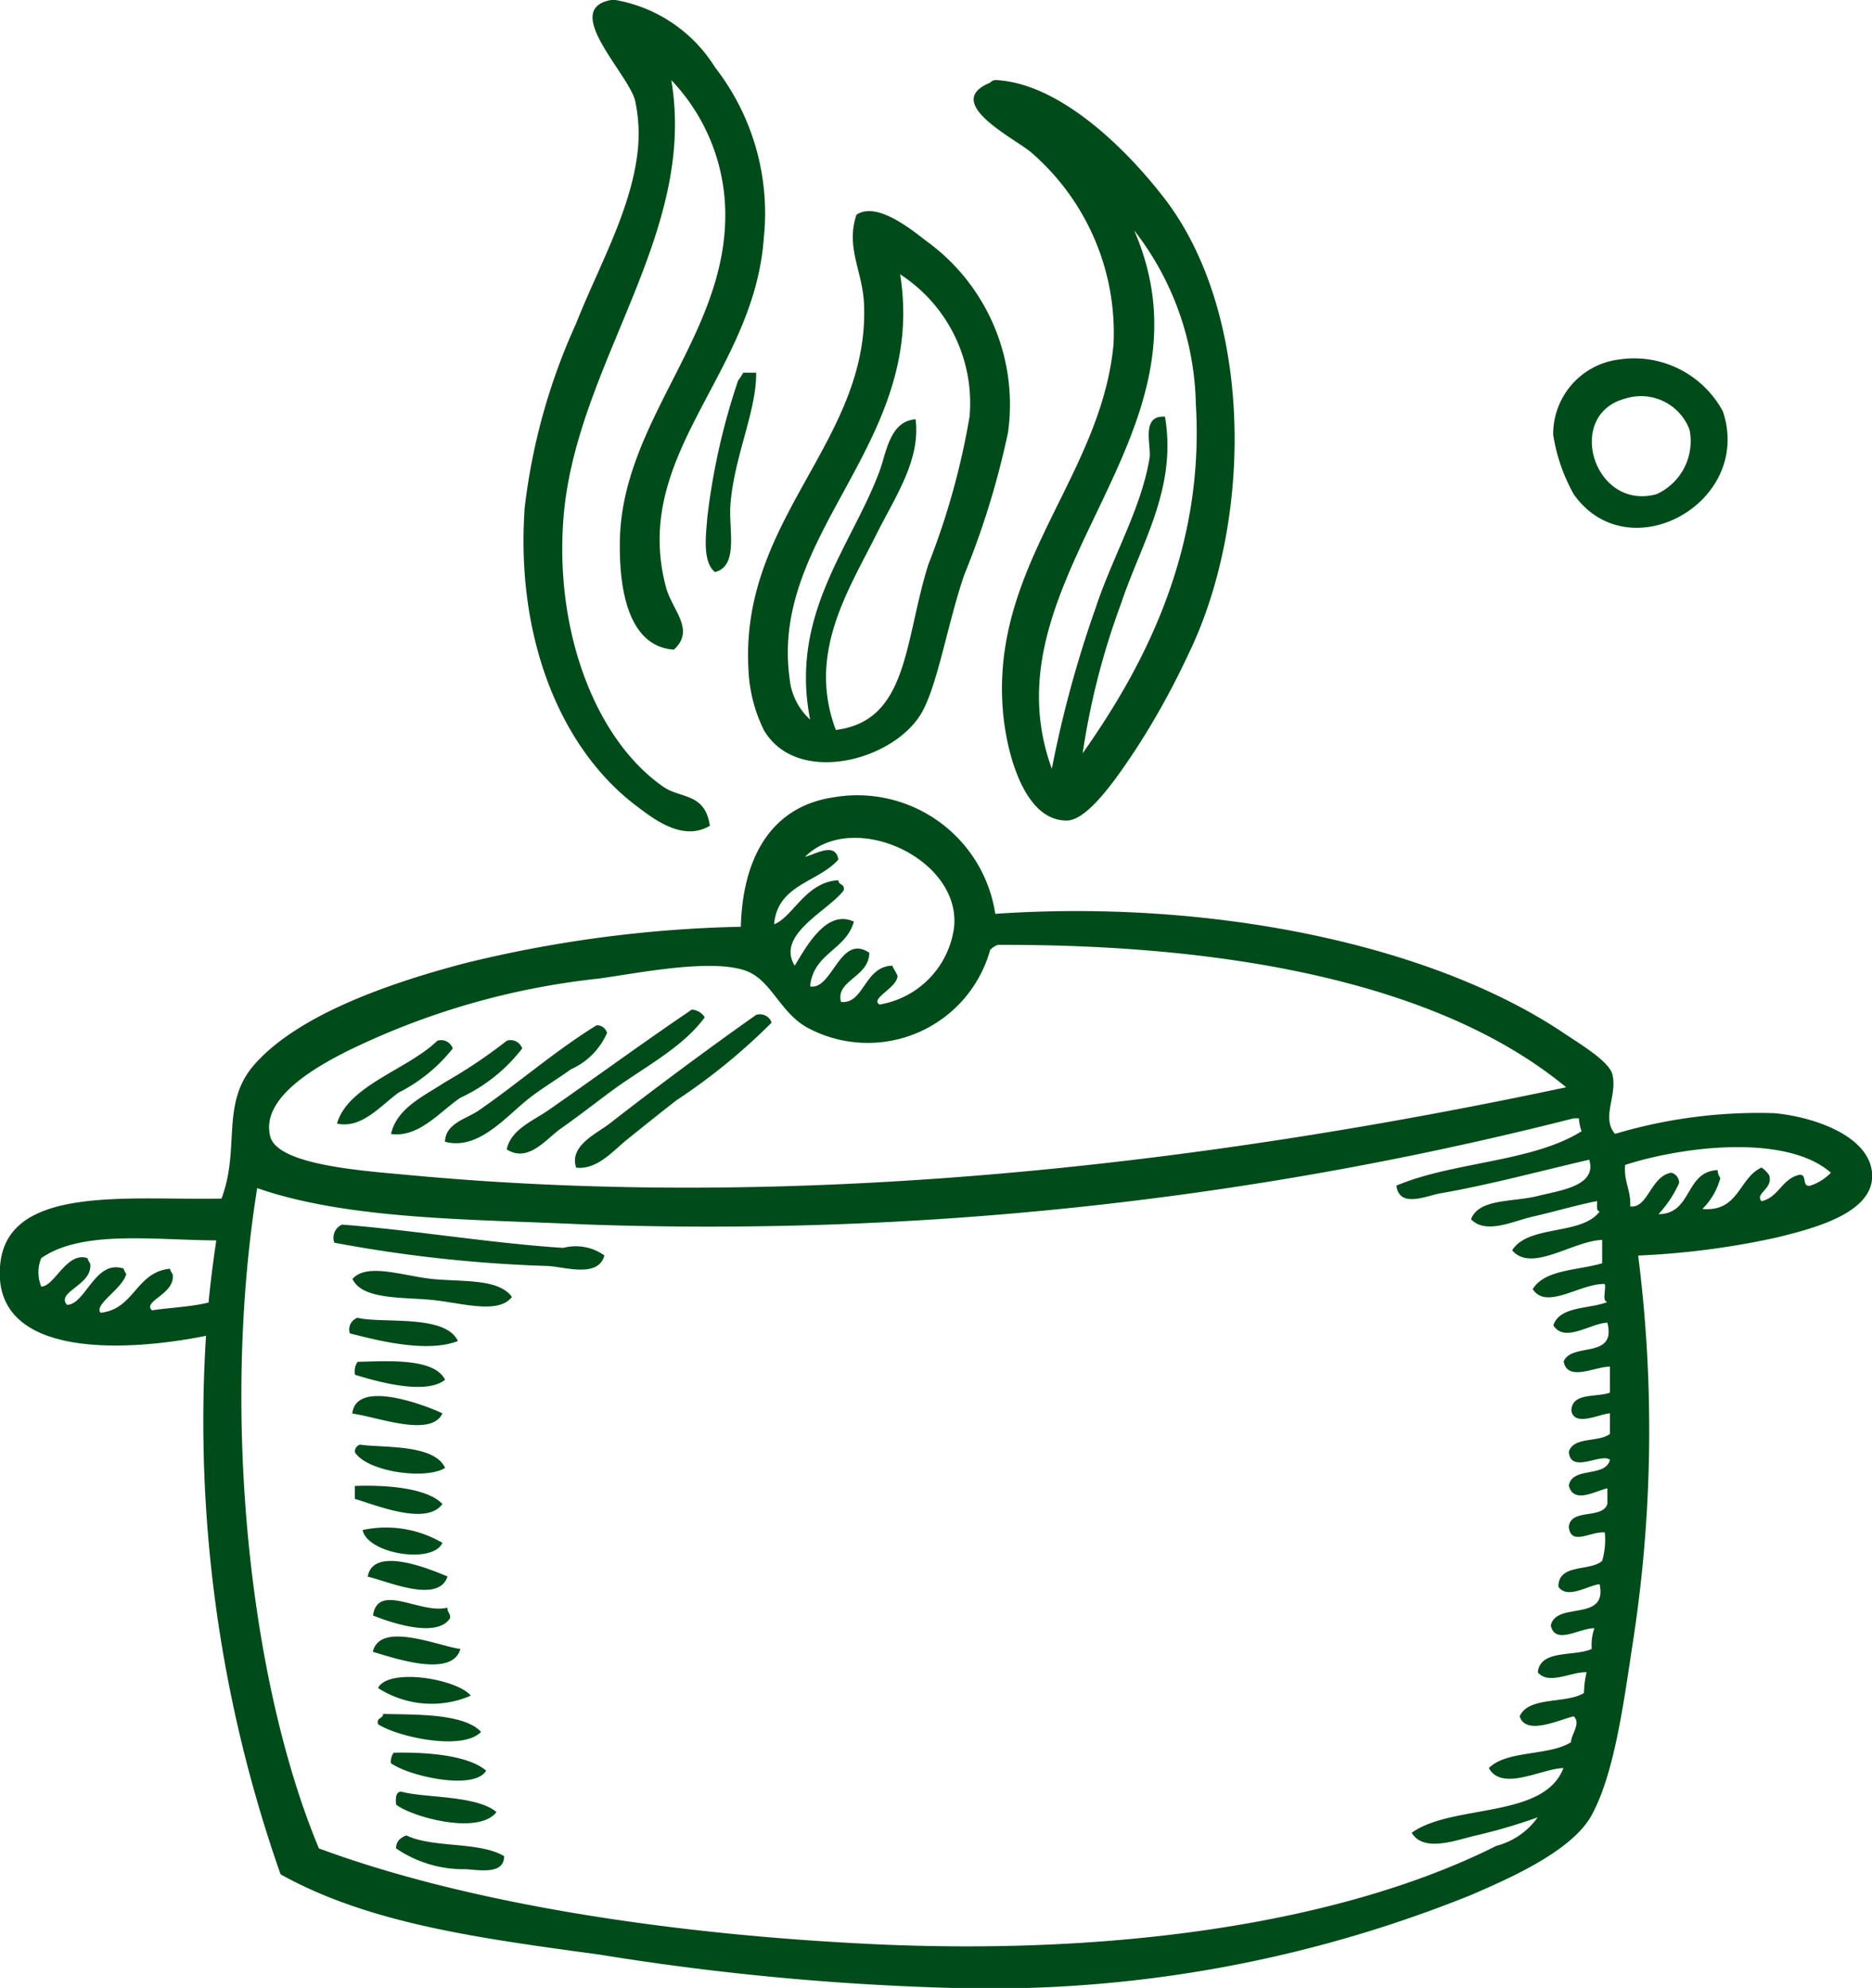 <svg xmlns="http://www.w3.org/2000/svg" width="70.594" height="74.969" viewBox="0 0 70.594 74.969">
  <defs>
    <style>
      .cls-1 {
        fill: #004b1a;
        fill-rule: evenodd;
      }
    </style>
  </defs>
  <path class="cls-1" d="M303.787,603.5c-1.828-.13-2.063-2.545-2.037-4.1,0.076-4.544,4.038-7.759,3.975-12.4a7.358,7.358,0,0,0-2.035-4.979c0.991,5.874-3.65,10.747-4.073,16.6-0.307,4.241,1.224,8.286,3.781,10.056,0.643,0.444,1.566.216,1.746,1.465-1.038.616-2.153-.28-2.812-0.782-2.757-2.1-4.526-6.209-4.169-11.227A23.205,23.205,0,0,1,300.1,591.2c0.847-2.15,2.09-4.288,2.327-6.542a6,6,0,0,0-.1-1.856c-0.25-1.032-2.843-3.489-.873-3.807a0.316,0.316,0,0,1,.1,0,5.548,5.548,0,0,1,3.782,2.539,8.96,8.96,0,0,1,1.842,6.443c-0.367,5.162-5.031,8.159-3.685,13.181C303.725,602.013,304.606,602.748,303.787,603.5Zm11.926-21.381a0.292,0.292,0,0,1,.194-0.1c2.387,0.1,4.905,2.537,6.4,4.49,3.318,4.338,3.358,12.091.872,17.184a29.349,29.349,0,0,1-1.939,3.515c-0.644.97-1.8,2.714-2.618,2.734-1.6.04-2.285-2.491-2.424-4.1-0.479-5.528,3.707-8.868,4.169-13.863a8.992,8.992,0,0,0-3.1-7.226C316.675,584.235,313.867,582.873,315.713,582.118Zm2.327,25.873a42.514,42.514,0,0,1,1.648-6.053c0.628-1.917,1.724-3.756,2.037-5.663,0.076-.463-0.345-1.627.582-1.562,0.457,2.713-.894,4.765-1.649,7.029a27.946,27.946,0,0,0-1.455,5.663c2.234-3.164,4.614-7.558,4.267-13.179a11.006,11.006,0,0,0-2.327-6.542C324.518,595.449,315.406,600.763,318.04,607.991ZM310.671,587.1c0.734-.5,1.974.473,2.618,0.976a7.609,7.609,0,0,1,3.1,7.226,31.245,31.245,0,0,1-1.648,5.368c-0.631,1.818-1.019,4.256-1.648,5.273-1.108,1.792-4.7,2.681-5.915.585a5.717,5.717,0,0,1-.581-2.342c-0.287-5.667,4.546-8.537,4.363-13.668C310.915,589.215,310.256,588.36,310.671,587.1Zm-2.521,17.476a2.411,2.411,0,0,0,.775,1.561c-0.783-3.978,1.558-6.517,2.619-9.373,0.256-.688.382-1.887,1.357-1.951,0.2,1.522-.77,2.925-1.454,4.295-1.08,2.163-2.642,4.526-1.552,7.42,2.746-.343,2.575-3.348,3.491-6.248a27.984,27.984,0,0,0,1.551-5.565,5.785,5.785,0,0,0-2.618-5.371C313.34,595.682,307.4,599.066,308.15,604.574Zm31.221-12.009a3.8,3.8,0,0,1,3.977,1.952c1.141,3.446-3.558,6.037-5.624,3.125a6.678,6.678,0,0,1-.777-2.246A2.833,2.833,0,0,1,339.371,592.565Zm1.455,5.077a2.192,2.192,0,0,0,1.261-2.441,1.954,1.954,0,0,0-2.423-1.171C337.372,594.635,338.472,598.264,340.826,597.642Zm-33.937-4.59c0.021,1.444-.83,3.156-0.969,4.98-0.072.937,0.318,2.312-.582,2.539-0.5-.391-0.328-1.5-0.291-2.05a25.2,25.2,0,0,1,1.163-5.174,2.589,2.589,0,0,0,.194-0.295h0.485Zm-1.939,24.312c-0.864,1.18-2.351,1.908-3.588,2.832-0.566.422-1.22,0.928-1.842,1.366-0.549.387-1.224,1.3-2.036,0.782,0.154-.75.99-1.076,1.551-1.465,1.755-1.216,3.619-2.585,5.43-3.808A0.621,0.621,0,0,1,304.95,617.364Zm2.521,0.2a22.647,22.647,0,0,1-3.588,2.928c-0.6.468-1.247,0.985-1.842,1.465-0.567.459-1.154,1.164-1.939,1.074-0.274-.826.775-1.282,1.26-1.66,1.728-1.345,3.723-2.828,5.527-4.1A0.464,0.464,0,0,1,307.471,617.56Zm-6.206.39a2.663,2.663,0,0,1-1.357,1.367c-0.5.361-1.076,0.705-1.552,1.074-0.908.705-1.929,2-3.2,1.66,0.017-.694.81-0.864,1.26-1.172,1.423-.973,2.9-2.263,4.461-3.222A0.394,0.394,0,0,1,301.265,617.95Zm-5.818.585a6.116,6.116,0,0,1-2.036,1.661c-0.668.475-1.387,1.377-2.327,1.171,0.407-1.439,2.678-2.047,3.782-3.124A0.461,0.461,0,0,1,295.447,618.535Zm2.619,0a6.256,6.256,0,0,1-2.327,1.856c-0.775.52-1.57,1.518-2.619,1.367,0.227-1,1.289-1.451,2.037-1.953a18.923,18.923,0,0,0,2.327-1.562A0.462,0.462,0,0,1,298.066,618.535Zm3.1,7.811c-0.241.854-1.5,0.42-2.133,0.391a52.367,52.367,0,0,1-8.048-.878,0.537,0.537,0,0,1,.291-0.683c2.738,0.214,5.59.7,8.339,0.878A1.853,1.853,0,0,1,301.168,626.346Zm-3.49,1.562c-0.523.68-1.973,0.195-3.1,0.1-1.094-.095-2.554-0.015-2.909-0.782,0.543-.621,1.9-0.117,3.006,0C295.8,627.345,297.185,627.21,297.678,627.908Zm-2.037,1.661c-1.164.447-3-.013-4.072-0.293a0.467,0.467,0,0,1,.291-0.586C292.8,628.925,295.163,628.548,295.641,629.569Zm-0.484,1.463c-0.736.579-2.558,0.066-3.394-.194a0.636,0.636,0,0,1,.1-0.488C292.812,630.343,294.744,630.172,295.157,631.032Zm-0.1,1.271c-0.434.918-2.472,0.115-3.394,0C291.793,631,294.4,631.985,295.06,632.3Zm0.1,2.051c-0.722.45-2.916,0.151-3.394-.588a0.266,0.266,0,0,1,.194-0.292C292.8,633.606,294.753,633.451,295.157,634.354Zm-0.1,1.365c-0.607.823-2.5,0.035-3.3-.2v-0.487C292.745,635,294.441,635.067,295.06,635.719Zm0,1.466c-0.369.8-2.818,0.412-3.006-.49A4.189,4.189,0,0,1,295.06,637.185Zm0.194,1.268c-0.348,1.039-2.3.153-3.007,0C292.444,637.265,294.648,638.2,295.254,638.453Zm0,1.172c-0.013.174,0.119,0.206,0.1,0.39-0.476.772-2.252,0.169-2.909-.1C292.629,638.656,294.244,639.892,295.254,639.625Zm0.485,1.561c-0.314,1.1-2.52.328-3.3,0.1C292.707,640.125,294.907,641.076,295.739,641.186Zm0.387,1.758a3.73,3.73,0,0,1-3.49-.292C293.02,641.881,295.609,642.312,296.126,642.944Zm0.388,1.367c-0.688.718-3.131,0.192-3.878-.293-0.071-.266.192-0.2,0.193-0.39C293.86,643.672,295.843,643.582,296.514,644.311Zm0.194,1.465c-0.463.758-2.949,0.188-3.588-.293a0.646,0.646,0,0,1,.1-0.391C294.246,645.072,296,645.151,296.708,645.776Zm0.388,1.562c-0.686.872-3.211,0.169-3.782-.293-0.014-.243-0.018-0.474.194-0.488C294.331,646.809,296.343,646.691,297.1,647.338ZM297.387,649c0,0.712-.958.517-1.455,0.49a4.5,4.5,0,0,1-2.618-.782,0.429,0.429,0,0,1,.194-0.39,0.611,0.611,0,0,1,.194-0.1C294.707,648.7,296.455,648.439,297.387,649Zm18.52-35.538c7.933-.546,16.313,1.066,21.429,4.491,0.676,0.452,1.719,1.077,1.842,1.563,0.2,0.8-.43,1.628.1,2.245a18.916,18.916,0,0,1,6.011-.781c1.543,0.143,3.655.894,3.686,2.343s-2.268,2.015-3.589,2.343a30.264,30.264,0,0,1-5.235.683,52.232,52.232,0,0,1-.194,14.549c-0.344,2.242-.685,4.936-1.552,6.541-0.71,1.314-2.909,2.316-4.557,3.025a48.5,48.5,0,0,1-19.1,3.517,99.97,99.97,0,0,1-13.768-1.27c-4.49-.612-8.683-1.162-12.024-3.027a51.486,51.486,0,0,1-2.812-20.308c-3.243.651-8.141,0.8-7.757-2.733,0.323-2.974,4.886-2.371,8.339-2.442,0.725-1.9-.057-3.6,1.261-5.076,1.615-1.814,4.893-3.008,7.95-3.808a47.572,47.572,0,0,1,10.375-1.367c0.072-2.694,1.206-4.541,3.491-4.881A5.261,5.261,0,0,1,315.907,613.459Zm-1.551.488c0.246-2.586-3.822-4.435-5.624-2.636,0.415-.106,1.142-0.575,1.26.1-0.759.863-2.3,0.938-2.424,2.442,0.709-.27,1.19-1.6,2.424-1.661,0,0.2.265,0.125,0.194,0.391-0.616.791-2.557,1.658-1.842,2.832,0.449-.737,1.208-2.146,2.23-1.661-0.294,1.072-1.534,1.19-1.649,2.442,0.841,0.153,1.123-2.017,2.231-1.269,0,0.922-1.282,1.037-1.067,1.854,0.867,0.1.881-1.347,1.939-1.366,0.051,0.145.144,0.246,0.194,0.391-0.025.453-1.056,0.854-.678,1.074A3.4,3.4,0,0,0,314.356,613.947Zm1.357,0.878a4.791,4.791,0,0,1-6.884,2.93c-1.044-.57-1.365-1.8-2.327-2.148-1.305-.468-4.017.08-5.527,0.292a28.387,28.387,0,0,0-9.5,2.735c-1.08.546-3.294,1.738-2.909,3.221,0.287,1.1,3.589,1.3,5.333,1.465,15.523,1.438,31.087-.673,43.536-3.32-4.681-3.876-12.544-5.4-21.428-5.37A0.69,0.69,0,0,0,315.713,614.825Zm22.2,6.346h-0.193a132.177,132.177,0,0,1-37.331,4c-4.236-.2-8.862-0.169-12.315-1.368-1.364,8.493-.306,18.591,2.327,24.9,5.619,2.085,13.305,3.254,20.944,3.612,8.851,0.415,17.5-.718,23.465-3.71a2.755,2.755,0,0,0,1.552-1.073,20.507,20.507,0,0,1-2.327.683c-0.754.177-1.972,0.653-2.424-.1,1.522-1.1,4.992-.511,5.721-2.441-0.815.017-2.315,0.9-2.812,0,0.681-.681,2.268-0.45,3.1-0.976,0-.3.388-0.708,0.1-0.976-0.537.126-1.813,0.744-2.037,0,0.34-.765,1.742-0.459,2.424-0.879a3.565,3.565,0,0,1,.1-0.782c-0.568-.029-1.436.5-1.842,0,0.1-.873,1.363-0.579,2.036-0.879a1.858,1.858,0,0,1,.1-0.781c-0.579-.007-1.469.645-1.646-0.1,0.2-.932,2.152-0.11,1.841-1.562-0.439.046-1.209,0.581-1.552,0.1-0.009-.888,1.18-0.57,1.649-0.977a2.836,2.836,0,0,0,.1-1.073c-0.535-.052-1.269.523-1.357-0.2,0.052-.729,1.272-0.28,1.454-0.879v-0.586c-0.473.106-1.271,0.6-1.454-.1,0.116-.73,1.388-0.294,1.551-0.976-0.333-.266-1.482.541-1.551-0.294,0.158-.589,1.134-0.354,1.551-0.683V632.3c-0.386.017-1.339,0.526-1.455-.1,0.019-.7.937-0.488,1.455-0.683v-0.978c-0.546-.011-1.6.585-1.745-0.194,0.3-.741,2-0.066,1.648-1.464-0.637.019-1.612,0.779-2.037,0.1,0.243-.734,1.338-0.606,2.037-0.879-0.217-.041-0.04-0.48-0.1-0.682-0.93-.02-2.2,1-2.715.195,0.454-.747,1.695-0.7,2.618-0.976v-0.879c-1.088.027-2.668,1.254-3.394,0.39,0.616-.975,2.623-0.548,3.3-1.464-0.144-.018-0.089-0.235-0.1-0.39-0.738.14-1.58,0.393-2.425,0.585-0.749.17-1.756,0.684-2.327,0.1,0.3-.792,1.573-0.64,2.521-0.879,0.828-.21,2.242-0.371,1.938-1.367-1.7.388-3.794,0.957-5.622,1.268-0.492.085-1.546,0.58-1.649-.291,2.111-.9,5.133-0.884,6.981-2.051A1.745,1.745,0,0,1,337.917,621.171Zm1.747,1.759c-0.056.641,0.224,0.945,0.192,1.561,0.663,0.1.778-1.157,1.552-1.268a0.394,0.394,0,0,1,.291.39,4.387,4.387,0,0,1-.776,1.172c1.284-.009.987-1.612,2.231-1.661a0.467,0.467,0,0,0,.1.294,2.543,2.543,0,0,1-.679,1.171c1.382,0.122,1.367-1.163,2.231-1.562a1,1,0,0,1,.291.293c0.156,0.52-.553.675-0.291,0.977,0.632-.146.759-0.8,1.358-0.977,0.417-.129.12,0.465,0.484,0.391a1.949,1.949,0,0,0,.776-0.488C345.739,621.75,341.829,622.23,339.664,622.93Zm-59.73,3.514a1.416,1.416,0,0,0,0,1.074c0.506-.008.959-1.338,1.745-1.074a0.63,0.63,0,0,0,.1.2c0.119,0.816-1.312,1.067-.872,1.561,0.7-.009,1.059-1.729,2.133-1.367a0.6,0.6,0,0,0,.1.2c-0.136.563-1.231,1.152-.97,1.466,1.287-.137,1.325-1.53,2.617-1.661a0.605,0.605,0,0,0,.1.2c0.137,0.744-1.159,1.023-.776,1.368,0.7-.105,1.488-0.129,2.133-0.294,0.075-.8.178-1.578,0.291-2.342C284.135,625.762,281.46,625.381,279.934,626.444Z" transform="translate(-278.375 -579)"/>
</svg>
